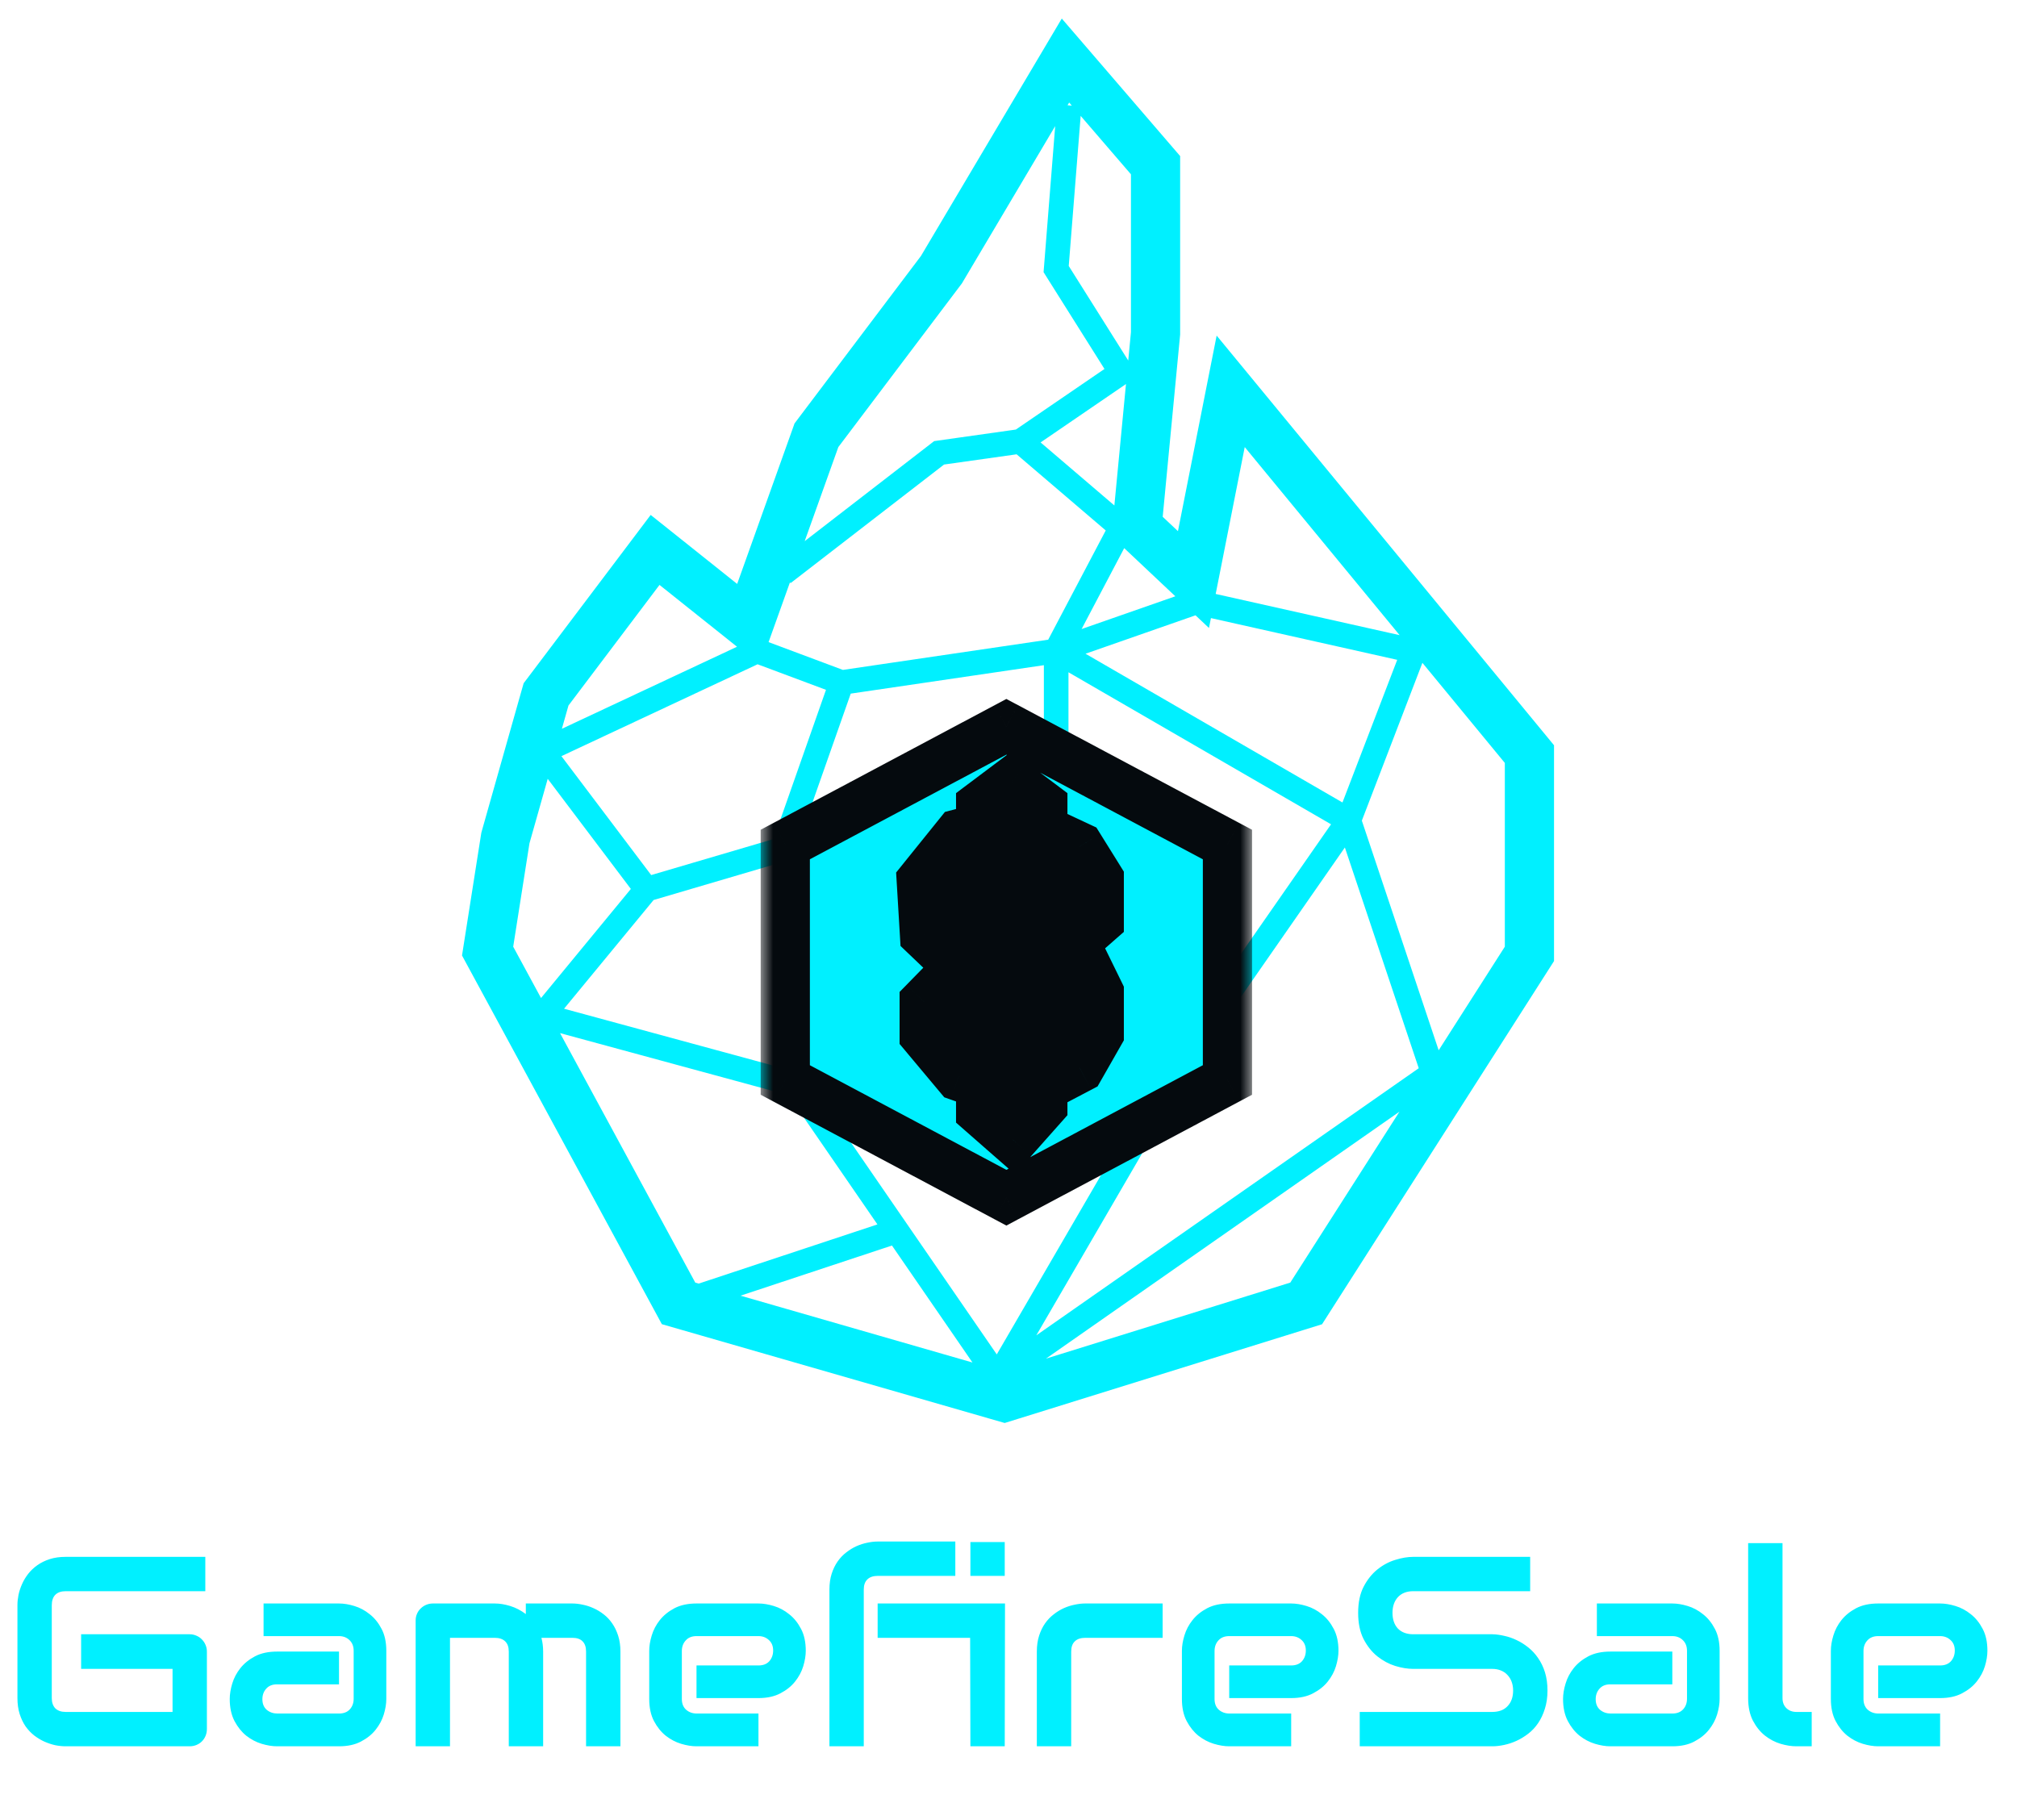 <svg width="82" height="74" viewBox="0 0 82 74" fill="none" xmlns="http://www.w3.org/2000/svg">
<path fill-rule="evenodd" clip-rule="evenodd" d="M18.888 38.179L18.783 38.848L19.105 39.443L26.508 53.101L26.907 53.838L27.712 54.07L40.269 57.689L40.845 57.855L41.417 57.677L53.049 54.058L53.747 53.841L54.14 53.225L62.864 39.566L63.178 39.074V38.49V31.019V30.301L62.722 29.747L52.148 16.906L49.462 13.644L48.642 17.79L47.889 21.596L47.269 21.012L47.969 13.698L47.978 13.603V13.508V7.087V6.345L47.494 5.783L44.982 2.864L43.166 0.754L41.746 3.148L37.441 10.407L32.485 16.972L32.301 17.216L32.199 17.504L29.969 23.741L28.059 22.217L26.453 20.936L25.216 22.576L21.515 27.479L21.289 27.778L21.186 28.139L19.6 33.743L19.568 33.858L19.549 33.977L18.888 38.179ZM49.423 24.149L49.608 23.216L50.102 20.715L50.604 18.177L52.248 20.174L56.901 25.824L49.423 24.149ZM48.603 25.017L49.15 25.532L49.23 25.13L56.803 26.827L54.577 32.627L44.131 26.579L48.603 25.017ZM47.783 24.244L43.972 25.575L45.704 22.286L47.431 23.913L47.783 24.244ZM45.304 20.551L45.776 15.614L42.305 17.988L45.304 20.551ZM45.868 14.658L45.978 13.508V7.087L44.843 5.768L43.934 4.712L43.449 10.814L45.868 14.658ZM43.574 4.294L43.466 4.169L43.4 4.28L43.574 4.294ZM42.898 5.127L42.39 5.984L39.105 11.523L34.082 18.177L32.714 22.002L37.873 18.015L37.978 17.934L38.109 17.916L41.298 17.465L44.902 15.001L42.514 11.206L42.426 11.065L42.439 10.9L42.898 5.127ZM32.115 23.677L32.14 23.709L38.38 18.887L41.33 18.471L44.953 21.567L42.614 26.008L34.268 27.237L31.246 26.107L31.621 25.059L32.115 23.677ZM30.908 27.049L30.909 27.049L30.91 27.049L33.58 28.047L31.448 34.114L26.474 35.578L22.824 30.743L30.799 27.008L30.908 27.049ZM29.963 26.295L29.257 25.731L28.376 25.029L26.812 23.781L25.607 25.378L23.111 28.684L22.843 29.63L29.963 26.295ZM22.267 31.665L21.525 34.287L20.864 38.49L21.995 40.577L25.647 36.142L22.267 31.665ZM22.768 42.004L28.266 52.148L28.405 52.188L35.671 49.782L32.055 44.528L22.768 42.004ZM30.106 52.679L39.535 55.396L36.262 50.64L30.106 52.679ZM42.523 55.239L52.455 52.148L56.894 45.198L42.523 55.239ZM58.488 42.702L61.178 38.49V31.019L57.827 26.949L55.365 33.365L58.488 42.702ZM34.586 28.201L42.438 27.045V33.135L37.595 37.626L32.437 34.314L34.586 28.201ZM33 44.136L37.775 38.864L47.383 43.268L40.523 55.067L36.873 49.764L33 44.136ZM42.13 54.293L48.515 43.312L54.675 34.456L57.678 43.431L42.13 54.293ZM54.113 33.514L43.438 27.333V33.353V33.572L43.278 33.72L38.539 38.114L47.921 42.414L54.113 33.514ZM36.884 38.358L32.199 43.531L22.931 41.012L26.572 36.592L31.757 35.065L36.884 38.358Z" fill="#00F0FF"/>
<mask id="path-2-outside-1_137_1169" maskUnits="userSpaceOnUse" x="30.925" y="27.55" width="20" height="23" fill="black">
<rect fill="white" x="30.925" y="27.55" width="20" height="23"/>
<path fill-rule="evenodd" clip-rule="evenodd" d="M49.901 34.337L40.913 29.55L31.925 34.337V43.909L40.913 48.696L49.901 43.909V34.337ZM41.432 32.022L41.131 31.797L40.831 32.022L40.066 32.597L39.867 32.747V32.997V33.664L39.147 33.853L38.988 33.895L38.885 34.023L37.574 35.65L37.453 35.801L37.464 35.994L37.573 37.813L37.585 38.009L37.727 38.144L38.929 39.293L38.979 39.342L39.041 39.374L40.134 39.949L40.21 39.988L40.294 40.001L41.475 40.173L42.161 40.708V41.289L41.489 41.878H40.536L39.993 41.461V40.942V40.715L39.822 40.566L39.057 39.896L38.701 39.584L38.37 39.922L37.715 40.592L37.572 40.738V40.942V41.899V42.081L37.689 42.22L38.891 43.656L38.979 43.761L39.109 43.807L39.867 44.072V44.962V45.189L40.037 45.338L40.802 46.008L41.175 46.336L41.505 45.964L42.27 45.103L42.396 44.961V44.771V44.211L43.767 43.49L43.897 43.422L43.969 43.296L44.625 42.147L44.69 42.032V41.899V40.463V40.347L44.639 40.243L43.984 38.903L43.912 38.757L43.767 38.681L42.129 37.819L42.062 37.784L41.988 37.77L40.593 37.508L39.993 36.982V36.478L40.555 35.985H41.724L42.379 36.496V37.209V37.435L42.55 37.585L43.205 38.159L43.535 38.448L43.864 38.159L44.52 37.585L44.69 37.435V37.209V35.868V35.725L44.615 35.604L43.959 34.551L43.881 34.425L43.746 34.362L42.396 33.731V32.997V32.747L42.196 32.597L41.432 32.022ZM40.867 34.05V33.246L41.131 33.047L41.396 33.246V34.05V34.368L41.684 34.502L43.189 35.206L43.69 36.011V36.982L43.535 37.118L43.379 36.982V36.251V36.007L43.187 35.857L42.203 35.091L42.068 34.985H41.896H40.367H40.178L40.037 35.109L39.163 35.875L38.993 36.025V36.251V37.209V37.435L39.163 37.585L40.037 38.35L40.14 38.441L40.274 38.466L41.73 38.739L43.157 39.489L43.69 40.579V41.767L43.173 42.673L41.663 43.467L41.396 43.607V43.909V44.581L41.087 44.929L40.867 44.736V43.718V43.363L40.532 43.246L39.569 42.909L38.572 41.718V41.146L38.754 40.96L38.993 41.169V41.708V41.954L39.188 42.104L40.062 42.775L40.197 42.878H40.367H41.678H41.866L42.007 42.754L42.99 41.892L43.161 41.743V41.516V40.463V40.219L42.968 40.069L41.985 39.303L41.881 39.222L41.75 39.203L40.523 39.024L39.569 38.522L38.56 37.557L38.474 36.127L39.56 34.779L40.494 34.533L40.867 34.435V34.05Z"/>
</mask>
<path fill-rule="evenodd" clip-rule="evenodd" d="M49.901 34.337L40.913 29.55L31.925 34.337V43.909L40.913 48.696L49.901 43.909V34.337ZM41.432 32.022L41.131 31.797L40.831 32.022L40.066 32.597L39.867 32.747V32.997V33.664L39.147 33.853L38.988 33.895L38.885 34.023L37.574 35.65L37.453 35.801L37.464 35.994L37.573 37.813L37.585 38.009L37.727 38.144L38.929 39.293L38.979 39.342L39.041 39.374L40.134 39.949L40.21 39.988L40.294 40.001L41.475 40.173L42.161 40.708V41.289L41.489 41.878H40.536L39.993 41.461V40.942V40.715L39.822 40.566L39.057 39.896L38.701 39.584L38.37 39.922L37.715 40.592L37.572 40.738V40.942V41.899V42.081L37.689 42.22L38.891 43.656L38.979 43.761L39.109 43.807L39.867 44.072V44.962V45.189L40.037 45.338L40.802 46.008L41.175 46.336L41.505 45.964L42.27 45.103L42.396 44.961V44.771V44.211L43.767 43.49L43.897 43.422L43.969 43.296L44.625 42.147L44.69 42.032V41.899V40.463V40.347L44.639 40.243L43.984 38.903L43.912 38.757L43.767 38.681L42.129 37.819L42.062 37.784L41.988 37.77L40.593 37.508L39.993 36.982V36.478L40.555 35.985H41.724L42.379 36.496V37.209V37.435L42.55 37.585L43.205 38.159L43.535 38.448L43.864 38.159L44.52 37.585L44.69 37.435V37.209V35.868V35.725L44.615 35.604L43.959 34.551L43.881 34.425L43.746 34.362L42.396 33.731V32.997V32.747L42.196 32.597L41.432 32.022ZM40.867 34.05V33.246L41.131 33.047L41.396 33.246V34.05V34.368L41.684 34.502L43.189 35.206L43.69 36.011V36.982L43.535 37.118L43.379 36.982V36.251V36.007L43.187 35.857L42.203 35.091L42.068 34.985H41.896H40.367H40.178L40.037 35.109L39.163 35.875L38.993 36.025V36.251V37.209V37.435L39.163 37.585L40.037 38.35L40.14 38.441L40.274 38.466L41.73 38.739L43.157 39.489L43.69 40.579V41.767L43.173 42.673L41.663 43.467L41.396 43.607V43.909V44.581L41.087 44.929L40.867 44.736V43.718V43.363L40.532 43.246L39.569 42.909L38.572 41.718V41.146L38.754 40.96L38.993 41.169V41.708V41.954L39.188 42.104L40.062 42.775L40.197 42.878H40.367H41.678H41.866L42.007 42.754L42.99 41.892L43.161 41.743V41.516V40.463V40.219L42.968 40.069L41.985 39.303L41.881 39.222L41.75 39.203L40.523 39.024L39.569 38.522L38.56 37.557L38.474 36.127L39.56 34.779L40.494 34.533L40.867 34.435V34.05Z" fill="#00F0FF"/>
<path d="M40.913 29.55L41.383 28.668L40.913 28.418L40.443 28.668L40.913 29.55ZM49.901 34.337H50.901V33.736L50.371 33.454L49.901 34.337ZM31.925 34.337L31.455 33.454L30.925 33.736V34.337H31.925ZM31.925 43.909H30.925V44.51L31.455 44.792L31.925 43.909ZM40.913 48.696L40.443 49.578L40.913 49.829L41.383 49.578L40.913 48.696ZM49.901 43.909L50.371 44.792L50.901 44.51V43.909H49.901ZM41.131 31.797L41.732 30.997L41.131 30.546L40.531 30.997L41.131 31.797ZM41.432 32.022L42.032 31.223L42.032 31.223L41.432 32.022ZM40.831 32.022L40.23 31.223V31.223L40.831 32.022ZM40.066 32.597L39.466 31.797L39.466 31.797L40.066 32.597ZM39.867 32.747L39.266 31.947L38.867 32.247V32.747H39.867ZM39.867 33.664L40.121 34.631L40.867 34.435V33.664H39.867ZM39.147 33.853L38.893 32.886L38.893 32.886L39.147 33.853ZM38.988 33.895L38.734 32.928L38.416 33.011L38.209 33.268L38.988 33.895ZM38.885 34.023L38.106 33.396L38.106 33.396L38.885 34.023ZM37.574 35.65L36.795 35.023L36.795 35.023L37.574 35.65ZM37.453 35.801L36.674 35.174L36.431 35.475L36.454 35.861L37.453 35.801ZM37.464 35.994L36.466 36.054V36.054L37.464 35.994ZM37.573 37.813L36.575 37.873V37.873L37.573 37.813ZM37.585 38.009L36.587 38.069L36.61 38.46L36.894 38.732L37.585 38.009ZM37.727 38.144L37.036 38.867L37.036 38.867L37.727 38.144ZM38.929 39.293L39.62 38.57L39.62 38.57L38.929 39.293ZM38.979 39.342L38.288 40.064L38.39 40.161L38.514 40.227L38.979 39.342ZM39.041 39.374L38.576 40.259L38.576 40.259L39.041 39.374ZM40.134 39.949L39.669 40.834L39.669 40.834L40.134 39.949ZM40.21 39.988L39.744 40.873L39.896 40.953L40.065 40.978L40.21 39.988ZM40.294 40.001L40.15 40.99H40.15L40.294 40.001ZM41.475 40.173L42.089 39.384L41.881 39.222L41.619 39.184L41.475 40.173ZM42.161 40.708H43.161V40.219L42.775 39.919L42.161 40.708ZM42.161 41.289L42.82 42.042L43.161 41.743V41.289H42.161ZM41.489 41.878V42.878H41.866L42.149 42.63L41.489 41.878ZM40.536 41.878L39.928 42.671L40.197 42.878H40.536V41.878ZM39.993 41.461H38.993V41.954L39.384 42.255L39.993 41.461ZM39.993 40.715H40.993V40.262L40.652 39.963L39.993 40.715ZM39.822 40.566L40.481 39.814L40.481 39.814L39.822 40.566ZM39.057 39.896L39.716 39.144H39.716L39.057 39.896ZM38.701 39.584L39.361 38.832L38.648 38.208L37.987 38.885L38.701 39.584ZM38.37 39.922L39.085 40.621H39.085L38.37 39.922ZM37.715 40.592L37 39.893H37L37.715 40.592ZM37.572 40.738L36.858 40.039L36.572 40.33V40.738H37.572ZM37.572 42.081H36.572V42.444L36.806 42.722L37.572 42.081ZM37.689 42.22L38.456 41.578L38.456 41.578L37.689 42.22ZM38.891 43.656L38.124 44.298L38.891 43.656ZM38.979 43.761L38.212 44.403L38.389 44.614L38.648 44.705L38.979 43.761ZM39.109 43.807L39.44 42.863L39.44 42.863L39.109 43.807ZM39.867 44.072H40.867V43.363L40.197 43.129L39.867 44.072ZM39.867 45.189H38.867V45.642L39.208 45.941L39.867 45.189ZM40.037 45.338L40.696 44.586L40.696 44.586L40.037 45.338ZM40.802 46.008L40.143 46.761L40.802 46.008ZM41.175 46.336L40.517 47.088L41.264 47.743L41.923 47L41.175 46.336ZM41.505 45.964L40.757 45.3L40.757 45.3L41.505 45.964ZM42.27 45.103L43.018 45.767L43.018 45.767L42.27 45.103ZM42.396 44.961L43.144 45.625L43.396 45.341V44.961H42.396ZM42.396 44.211L41.931 43.326L41.396 43.607V44.211H42.396ZM43.767 43.49L43.302 42.605L43.767 43.49ZM43.897 43.422L44.362 44.308L44.62 44.172L44.765 43.918L43.897 43.422ZM43.969 43.296L44.838 43.791L44.838 43.791L43.969 43.296ZM44.625 42.147L45.493 42.642L45.493 42.642L44.625 42.147ZM44.69 42.032L45.559 42.527L45.69 42.297V42.032H44.69ZM44.69 40.347H45.69V40.116L45.589 39.908L44.69 40.347ZM44.639 40.243L45.538 39.804L45.538 39.804L44.639 40.243ZM43.984 38.903L44.882 38.464L44.882 38.464L43.984 38.903ZM43.912 38.757L44.81 38.317L44.667 38.023L44.377 37.871L43.912 38.757ZM43.767 38.681L43.302 39.566L43.767 38.681ZM42.129 37.819L42.594 36.934L42.594 36.934L42.129 37.819ZM42.062 37.784L42.528 36.899L42.395 36.829L42.247 36.801L42.062 37.784ZM41.988 37.77L41.804 38.753L41.804 38.753L41.988 37.77ZM40.593 37.508L39.934 38.26L40.14 38.441L40.409 38.491L40.593 37.508ZM39.993 36.982H38.993V37.435L39.334 37.734L39.993 36.982ZM39.993 36.478L39.334 35.726L38.993 36.025V36.478H39.993ZM40.555 35.985V34.985H40.178L39.896 35.233L40.555 35.985ZM41.724 35.985L42.339 35.197L42.068 34.985H41.724V35.985ZM42.379 36.496H43.379V36.007L42.994 35.707L42.379 36.496ZM42.379 37.435H41.379V37.889L41.72 38.187L42.379 37.435ZM42.55 37.585L41.891 38.337L42.55 37.585ZM43.205 38.159L43.864 37.407L43.864 37.407L43.205 38.159ZM43.535 38.448L42.876 39.2L43.535 39.777L44.194 39.2L43.535 38.448ZM43.864 38.159L43.205 37.407L43.205 37.407L43.864 38.159ZM44.52 37.585L45.179 38.337L45.179 38.337L44.52 37.585ZM44.69 37.435L45.349 38.187L45.69 37.889V37.435H44.69ZM44.69 35.725H45.69V35.44L45.539 35.197L44.69 35.725ZM44.615 35.604L45.464 35.076L45.464 35.076L44.615 35.604ZM43.959 34.551L43.11 35.08V35.08L43.959 34.551ZM43.881 34.425L44.73 33.897L44.573 33.645L44.304 33.519L43.881 34.425ZM43.746 34.362L44.17 33.456L44.17 33.456L43.746 34.362ZM42.396 33.731H41.396V34.368L41.973 34.637L42.396 33.731ZM42.396 32.747H43.396V32.247L42.997 31.947L42.396 32.747ZM42.196 32.597L41.596 33.396L41.596 33.396L42.196 32.597ZM40.867 33.246L40.266 32.447L39.867 32.747V33.246H40.867ZM41.131 33.047L41.732 32.248L41.131 31.797L40.531 32.248L41.131 33.047ZM41.396 33.246H42.396V32.747L41.997 32.447L41.396 33.246ZM41.396 34.368H40.396V35.004L40.973 35.274L41.396 34.368ZM41.684 34.502L41.261 35.408L41.684 34.502ZM43.189 35.206L44.038 34.677L43.881 34.425L43.612 34.3L43.189 35.206ZM43.69 36.011H44.69V35.725L44.539 35.483L43.69 36.011ZM43.69 36.982L44.349 37.734L44.69 37.435V36.982H43.69ZM43.535 37.118L42.876 37.87L43.535 38.448L44.194 37.87L43.535 37.118ZM43.379 36.982H42.379V37.435L42.72 37.734L43.379 36.982ZM43.379 36.007H44.379V35.518L43.994 35.218L43.379 36.007ZM43.187 35.857L43.801 35.068L43.801 35.068L43.187 35.857ZM42.203 35.091L41.589 35.88L42.203 35.091ZM42.068 34.985L42.682 34.197L42.411 33.985H42.068V34.985ZM40.178 34.985V33.985H39.802L39.52 34.233L40.178 34.985ZM40.037 35.109L39.378 34.357L39.378 34.357L40.037 35.109ZM39.163 35.875L38.504 35.123L38.504 35.123L39.163 35.875ZM38.993 36.025L38.334 35.273L37.993 35.571V36.025H38.993ZM38.993 37.435H37.993V37.889L38.334 38.187L38.993 37.435ZM39.163 37.585L38.504 38.337L38.504 38.337L39.163 37.585ZM40.037 38.35L40.696 37.598L40.696 37.598L40.037 38.35ZM40.14 38.441L39.481 39.193L39.687 39.373L39.955 39.423L40.14 38.441ZM40.274 38.466L40.459 37.483L40.459 37.483L40.274 38.466ZM41.73 38.739L42.195 37.854L42.062 37.784L41.914 37.756L41.73 38.739ZM43.157 39.489L44.056 39.05L43.912 38.757L43.623 38.604L43.157 39.489ZM43.69 40.579H44.69V40.347L44.589 40.14L43.69 40.579ZM43.69 41.767L44.559 42.262L44.69 42.032V41.767H43.69ZM43.173 42.673L43.638 43.558L43.897 43.422L44.041 43.169L43.173 42.673ZM41.663 43.467L42.129 44.352L42.129 44.352L41.663 43.467ZM41.396 43.607L40.931 42.722L40.396 43.003V43.607H41.396ZM41.396 44.581L42.144 45.245L42.396 44.961V44.581H41.396ZM41.087 44.929L40.428 45.681L41.175 46.336L41.835 45.593L41.087 44.929ZM40.867 44.736H39.867V45.189L40.208 45.488L40.867 44.736ZM40.867 43.363H41.867V42.654L41.197 42.42L40.867 43.363ZM40.532 43.246L40.863 42.302L40.863 42.302L40.532 43.246ZM39.569 42.909L38.802 43.55L38.979 43.761L39.239 43.852L39.569 42.909ZM38.572 41.718H37.572V42.081L37.806 42.359L38.572 41.718ZM38.572 41.146L37.858 40.446L37.572 40.738V41.146H38.572ZM38.754 40.96L39.413 40.208L38.701 39.584L38.039 40.26L38.754 40.96ZM38.993 41.169H39.993V40.715L39.652 40.416L38.993 41.169ZM38.993 41.954H37.993V42.448L38.384 42.748L38.993 41.954ZM39.188 42.104L39.797 41.311L39.797 41.311L39.188 42.104ZM40.062 42.775L39.454 43.568L39.454 43.568L40.062 42.775ZM40.197 42.878L39.589 43.671L39.858 43.878H40.197V42.878ZM41.866 42.878V43.878H42.242L42.525 43.63L41.866 42.878ZM42.007 42.754L41.348 42.002L41.348 42.002L42.007 42.754ZM42.99 41.892L43.649 42.644L43.649 42.644L42.99 41.892ZM43.161 41.743L43.82 42.495L44.161 42.196V41.743H43.161ZM43.161 40.219H44.161V39.73L43.775 39.43L43.161 40.219ZM42.968 40.069L43.583 39.28L43.583 39.28L42.968 40.069ZM41.985 39.303L41.37 40.092L41.37 40.092L41.985 39.303ZM41.881 39.222L42.495 38.433L42.287 38.27L42.025 38.232L41.881 39.222ZM41.75 39.203L41.605 40.192L41.605 40.192L41.75 39.203ZM40.523 39.024L40.058 39.909L40.21 39.988L40.379 40.013L40.523 39.024ZM39.569 38.522L38.878 39.245L38.979 39.342L39.104 39.407L39.569 38.522ZM38.56 37.557L37.562 37.617L37.585 38.009L37.869 38.28L38.56 37.557ZM38.474 36.127L37.695 35.5L37.453 35.801L37.476 36.187L38.474 36.127ZM39.56 34.779L39.306 33.811L38.988 33.895L38.782 34.151L39.56 34.779ZM40.494 34.533L40.748 35.5H40.748L40.494 34.533ZM40.867 34.435L41.121 35.402L41.867 35.206V34.435H40.867ZM40.443 30.433L49.431 35.219L50.371 33.454L41.383 28.668L40.443 30.433ZM32.395 35.219L41.383 30.433L40.443 28.668L31.455 33.454L32.395 35.219ZM32.925 43.909V34.337H30.925V43.909H32.925ZM41.383 47.813L32.395 43.027L31.455 44.792L40.443 49.578L41.383 47.813ZM49.431 43.027L40.443 47.813L41.383 49.578L50.371 44.792L49.431 43.027ZM48.901 34.337V43.909H50.901V34.337H48.901ZM40.531 32.596L40.831 32.822L42.032 31.223L41.732 30.997L40.531 32.596ZM41.432 32.822L41.732 32.596L40.531 30.997L40.23 31.223L41.432 32.822ZM40.667 33.396L41.432 32.822L40.23 31.223L39.466 31.797L40.667 33.396ZM40.467 33.546L40.667 33.396L39.466 31.797L39.266 31.947L40.467 33.546ZM40.867 32.997V32.747H38.867V32.997H40.867ZM40.867 33.664V32.997H38.867V33.664H40.867ZM39.401 34.82L40.121 34.631L39.612 32.697L38.893 32.886L39.401 34.82ZM39.242 34.862L39.401 34.82L38.893 32.886L38.734 32.928L39.242 34.862ZM39.663 34.65L39.767 34.522L38.209 33.268L38.106 33.396L39.663 34.65ZM38.352 36.278L39.663 34.65L38.106 33.396L36.795 35.023L38.352 36.278ZM38.231 36.428L38.352 36.278L36.795 35.023L36.674 35.174L38.231 36.428ZM38.462 35.934L38.451 35.741L36.454 35.861L36.466 36.054L38.462 35.934ZM38.572 37.753L38.462 35.934L36.466 36.054L36.575 37.873L38.572 37.753ZM38.583 37.949L38.572 37.753L36.575 37.873L36.587 38.069L38.583 37.949ZM38.418 37.421L38.276 37.286L36.894 38.732L37.036 38.867L38.418 37.421ZM39.62 38.57L38.418 37.421L37.036 38.867L38.238 40.016L39.62 38.57ZM39.67 38.619L39.62 38.57L38.238 40.016L38.288 40.064L39.67 38.619ZM39.507 38.489L39.445 38.456L38.514 40.227L38.576 40.259L39.507 38.489ZM40.599 39.063L39.507 38.489L38.576 40.259L39.669 40.834L40.599 39.063ZM40.675 39.103L40.599 39.063L39.669 40.834L39.744 40.873L40.675 39.103ZM40.439 39.011L40.354 38.999L40.065 40.978L40.15 40.99L40.439 39.011ZM41.619 39.184L40.439 39.011L40.15 40.99L41.33 41.163L41.619 39.184ZM42.775 39.919L42.089 39.384L40.86 40.962L41.546 41.496L42.775 39.919ZM43.161 41.289V40.708H41.161V41.289H43.161ZM42.149 42.63L42.82 42.042L41.502 40.537L40.831 41.126L42.149 42.63ZM40.536 42.878H41.489V40.878H40.536V42.878ZM39.384 42.255L39.928 42.671L41.145 41.084L40.601 40.667L39.384 42.255ZM38.993 40.942V41.461H40.993V40.942H38.993ZM38.993 40.715V40.942H40.993V40.715H38.993ZM39.163 41.318L39.334 41.467L40.652 39.963L40.481 39.814L39.163 41.318ZM38.398 40.648L39.163 41.318L40.481 39.814L39.716 39.144L38.398 40.648ZM38.042 40.336L38.398 40.648L39.716 39.144L39.361 38.832L38.042 40.336ZM39.085 40.621L39.416 40.283L37.987 38.885L37.656 39.223L39.085 40.621ZM38.43 41.291L39.085 40.621L37.656 39.223L37 39.893L38.43 41.291ZM38.287 41.437L38.43 41.291L37 39.893L36.858 40.039L38.287 41.437ZM38.572 40.942V40.738H36.572V40.942H38.572ZM38.572 41.899V40.942H36.572V41.899H38.572ZM38.572 42.081V41.899H36.572V42.081H38.572ZM38.456 41.578L38.339 41.439L36.806 42.722L36.922 42.862L38.456 41.578ZM39.658 43.014L38.456 41.578L36.922 42.862L38.124 44.298L39.658 43.014ZM39.746 43.12L39.658 43.014L38.124 44.298L38.212 44.403L39.746 43.12ZM39.44 42.863L39.31 42.818L38.648 44.705L38.778 44.751L39.44 42.863ZM40.197 43.129L39.44 42.863L38.778 44.751L39.536 45.016L40.197 43.129ZM40.867 44.962V44.072H38.867V44.962H40.867ZM40.867 45.189V44.962H38.867V45.189H40.867ZM40.696 44.586L40.526 44.437L39.208 45.941L39.378 46.09L40.696 44.586ZM41.461 45.256L40.696 44.586L39.378 46.09L40.143 46.761L41.461 45.256ZM41.834 45.584L41.461 45.256L40.143 46.761L40.517 47.088L41.834 45.584ZM40.757 45.3L40.428 45.672L41.923 47L42.253 46.628L40.757 45.3ZM41.522 44.439L40.757 45.3L42.253 46.628L43.018 45.767L41.522 44.439ZM41.648 44.297L41.522 44.439L43.018 45.767L43.144 45.625L41.648 44.297ZM41.396 44.771V44.961H43.396V44.771H41.396ZM41.396 44.211V44.771H43.396V44.211H41.396ZM43.302 42.605L41.931 43.326L42.861 45.096L44.233 44.376L43.302 42.605ZM43.431 42.537L43.302 42.605L44.233 44.376L44.362 44.308L43.431 42.537ZM43.1 42.8L43.028 42.927L44.765 43.918L44.838 43.791L43.1 42.8ZM43.756 41.651L43.1 42.8L44.838 43.791L45.493 42.642L43.756 41.651ZM43.822 41.536L43.756 41.651L45.493 42.642L45.559 42.527L43.822 41.536ZM43.69 41.899V42.032H45.69V41.899H43.69ZM43.69 40.463V41.899H45.69V40.463H43.69ZM43.69 40.347V40.463H45.69V40.347H43.69ZM43.741 40.683L43.792 40.787L45.589 39.908L45.538 39.804L43.741 40.683ZM43.086 39.343L43.741 40.683L45.538 39.804L44.882 38.464L43.086 39.343ZM43.014 39.196L43.086 39.343L44.882 38.464L44.81 38.317L43.014 39.196ZM43.302 39.566L43.447 39.642L44.377 37.871L44.233 37.795L43.302 39.566ZM41.663 38.704L43.302 39.566L44.233 37.795L42.594 36.934L41.663 38.704ZM41.597 38.669L41.663 38.704L42.594 36.934L42.528 36.899L41.597 38.669ZM41.804 38.753L41.878 38.767L42.247 36.801L42.173 36.787L41.804 38.753ZM40.409 38.491L41.804 38.753L42.173 36.787L40.778 36.525L40.409 38.491ZM39.334 37.734L39.934 38.26L41.252 36.756L40.652 36.23L39.334 37.734ZM38.993 36.478V36.982H40.993V36.478H38.993ZM39.896 35.233L39.334 35.726L40.652 37.23L41.214 36.738L39.896 35.233ZM41.724 34.985H40.555V36.985H41.724V34.985ZM42.994 35.707L42.339 35.197L41.11 36.774L41.765 37.285L42.994 35.707ZM43.379 37.209V36.496H41.379V37.209H43.379ZM43.379 37.435V37.209H41.379V37.435H43.379ZM43.209 36.833L43.038 36.683L41.72 38.187L41.891 38.337L43.209 36.833ZM43.864 37.407L43.209 36.833L41.891 38.337L42.546 38.911L43.864 37.407ZM44.194 37.696L43.864 37.407L42.546 38.911L42.876 39.2L44.194 37.696ZM43.205 37.407L42.876 37.696L44.194 39.2L44.523 38.911L43.205 37.407ZM43.861 36.833L43.205 37.407L44.523 38.911L45.179 38.337L43.861 36.833ZM44.031 36.683L43.861 36.833L45.179 38.337L45.349 38.187L44.031 36.683ZM43.69 37.209V37.435H45.69V37.209H43.69ZM43.69 35.868V37.209H45.69V35.868H43.69ZM43.69 35.725V35.868H45.69V35.725H43.69ZM43.766 36.133L43.841 36.254L45.539 35.197L45.464 35.076L43.766 36.133ZM43.11 35.08L43.766 36.133L45.464 35.076L44.808 34.023L43.11 35.08ZM43.032 34.954L43.11 35.08L44.808 34.023L44.73 33.897L43.032 34.954ZM43.323 35.268L43.458 35.331L44.304 33.519L44.17 33.456L43.323 35.268ZM41.973 34.637L43.323 35.268L44.17 33.456L42.819 32.825L41.973 34.637ZM41.396 32.997V33.731H43.396V32.997H41.396ZM41.396 32.747V32.997H43.396V32.747H41.396ZM41.596 33.396L41.796 33.546L42.997 31.947L42.797 31.797L41.596 33.396ZM40.831 32.822L41.596 33.396L42.797 31.797L42.032 31.223L40.831 32.822ZM39.867 33.246V34.05H41.867V33.246H39.867ZM40.531 32.248L40.266 32.447L41.467 34.046L41.732 33.847L40.531 32.248ZM41.997 32.447L41.732 32.248L40.531 33.847L40.796 34.046L41.997 32.447ZM42.396 34.05V33.246H40.396V34.05H42.396ZM42.396 34.368V34.05H40.396V34.368H42.396ZM42.108 33.597L41.819 33.462L40.973 35.274L41.261 35.408L42.108 33.597ZM43.612 34.3L42.108 33.597L41.261 35.408L42.765 36.111L43.612 34.3ZM44.539 35.483L44.038 34.677L42.34 35.734L42.841 36.54L44.539 35.483ZM44.69 36.982V36.011H42.69V36.982H44.69ZM44.194 37.87L44.349 37.734L43.031 36.23L42.876 36.366L44.194 37.87ZM42.72 37.734L42.876 37.87L44.194 36.366L44.038 36.23L42.72 37.734ZM42.379 36.251V36.982H44.379V36.251H42.379ZM42.379 36.007V36.251H44.379V36.007H42.379ZM42.572 36.646L42.765 36.796L43.994 35.218L43.801 35.068L42.572 36.646ZM41.589 35.88L42.572 36.646L43.801 35.068L42.818 34.302L41.589 35.88ZM41.453 35.774L41.589 35.88L42.818 34.302L42.682 34.197L41.453 35.774ZM41.896 35.985H42.068V33.985H41.896V35.985ZM40.367 35.985H41.896V33.985H40.367V35.985ZM40.178 35.985H40.367V33.985H40.178V35.985ZM40.696 35.861L40.838 35.738L39.52 34.233L39.378 34.357L40.696 35.861ZM39.822 36.627L40.696 35.861L39.378 34.357L38.504 35.123L39.822 36.627ZM39.652 36.777L39.822 36.627L38.504 35.123L38.334 35.273L39.652 36.777ZM39.993 36.251V36.025H37.993V36.251H39.993ZM39.993 37.209V36.251H37.993V37.209H39.993ZM39.993 37.435V37.209H37.993V37.435H39.993ZM39.822 36.833L39.652 36.683L38.334 38.187L38.504 38.337L39.822 36.833ZM40.696 37.598L39.822 36.833L38.504 38.337L39.378 39.102L40.696 37.598ZM40.799 37.688L40.696 37.598L39.378 39.102L39.481 39.193L40.799 37.688ZM40.459 37.483L40.325 37.458L39.955 39.423L40.09 39.449L40.459 37.483ZM41.914 37.756L40.459 37.483L40.09 39.449L41.545 39.722L41.914 37.756ZM43.623 38.604L42.195 37.854L41.265 39.624L42.692 40.375L43.623 38.604ZM44.589 40.14L44.056 39.05L42.259 39.929L42.792 41.018L44.589 40.14ZM44.69 41.767V40.579H42.69V41.767H44.69ZM44.041 43.169L44.559 42.262L42.822 41.271L42.304 42.178L44.041 43.169ZM42.129 44.352L43.638 43.558L42.708 41.788L41.198 42.582L42.129 44.352ZM41.861 44.492L42.129 44.352L41.198 42.582L40.931 42.722L41.861 44.492ZM42.396 43.909V43.607H40.396V43.909H42.396ZM42.396 44.581V43.909H40.396V44.581H42.396ZM41.835 45.593L42.144 45.245L40.648 43.917L40.339 44.265L41.835 45.593ZM40.208 45.488L40.428 45.681L41.746 44.177L41.526 43.983L40.208 45.488ZM39.867 43.718V44.736H41.867V43.718H39.867ZM39.867 43.363V43.718H41.867V43.363H39.867ZM40.201 44.19L40.536 44.307L41.197 42.42L40.863 42.302L40.201 44.19ZM39.239 43.852L40.201 44.19L40.863 42.302L39.9 41.965L39.239 43.852ZM37.806 42.359L38.802 43.55L40.336 42.267L39.339 41.076L37.806 42.359ZM37.572 41.146V41.718H39.572V41.146H37.572ZM38.039 40.26L37.858 40.446L39.287 41.845L39.469 41.659L38.039 40.26ZM39.652 40.416L39.413 40.208L38.095 41.712L38.334 41.921L39.652 40.416ZM39.993 41.708V41.169H37.993V41.708H39.993ZM39.993 41.954V41.708H37.993V41.954H39.993ZM39.797 41.311L39.601 41.161L38.384 42.748L38.58 42.898L39.797 41.311ZM40.671 41.981L39.797 41.311L38.58 42.898L39.454 43.568L40.671 41.981ZM40.805 42.084L40.671 41.981L39.454 43.568L39.589 43.671L40.805 42.084ZM40.367 41.878H40.197V43.878H40.367V41.878ZM41.678 41.878H40.367V43.878H41.678V41.878ZM41.866 41.878H41.678V43.878H41.866V41.878ZM41.348 42.002L41.207 42.126L42.525 43.63L42.666 43.506L41.348 42.002ZM42.331 41.14L41.348 42.002L42.666 43.506L43.649 42.644L42.331 41.14ZM42.502 40.991L42.331 41.14L43.649 42.644L43.82 42.495L42.502 40.991ZM42.161 41.516V41.743H44.161V41.516H42.161ZM42.161 40.463V41.516H44.161V40.463H42.161ZM42.161 40.219V40.463H44.161V40.219H42.161ZM42.354 40.858L42.546 41.008L43.775 39.43L43.583 39.28L42.354 40.858ZM41.37 40.092L42.354 40.858L43.583 39.28L42.599 38.514L41.37 40.092ZM41.266 40.011L41.37 40.092L42.599 38.514L42.495 38.433L41.266 40.011ZM41.605 40.192L41.736 40.211L42.025 38.232L41.894 38.213L41.605 40.192ZM40.379 40.013L41.605 40.192L41.894 38.213L40.668 38.034L40.379 40.013ZM39.104 39.407L40.058 39.909L40.989 38.138L40.034 37.636L39.104 39.407ZM37.869 38.28L38.878 39.245L40.26 37.799L39.251 36.834L37.869 38.28ZM37.476 36.187L37.562 37.617L39.558 37.497L39.472 36.067L37.476 36.187ZM38.782 34.151L37.695 35.5L39.253 36.755L40.339 35.406L38.782 34.151ZM40.239 33.566L39.306 33.811L39.815 35.746L40.748 35.5L40.239 33.566ZM40.612 33.468L40.239 33.566L40.748 35.5L41.121 35.402L40.612 33.468ZM39.867 34.05V34.435H41.867V34.05H39.867Z" fill="#050A0E" mask="url(#path-2-outside-1_137_1169)"/>
<path d="M8.411 70.296C8.411 70.397 8.393 70.49 8.357 70.576C8.322 70.662 8.271 70.737 8.207 70.801C8.146 70.862 8.073 70.91 7.987 70.946C7.901 70.982 7.808 71 7.708 71H2.669C2.541 71 2.401 70.986 2.25 70.957C2.104 70.925 1.957 70.876 1.81 70.812C1.667 70.748 1.529 70.665 1.396 70.565C1.264 70.461 1.146 70.338 1.042 70.194C0.942 70.047 0.861 69.879 0.8 69.689C0.739 69.496 0.709 69.279 0.709 69.04V65.258C0.709 65.129 0.723 64.992 0.752 64.845C0.784 64.694 0.833 64.547 0.897 64.404C0.961 64.257 1.046 64.118 1.149 63.985C1.253 63.853 1.377 63.736 1.52 63.636C1.667 63.532 1.835 63.45 2.025 63.389C2.215 63.328 2.43 63.298 2.669 63.298H8.347V64.694H2.669C2.487 64.694 2.347 64.743 2.25 64.839C2.154 64.936 2.105 65.079 2.105 65.269V69.04C2.105 69.219 2.154 69.358 2.25 69.459C2.351 69.555 2.49 69.603 2.669 69.603H7.015V67.853H3.298V66.445H7.708C7.808 66.445 7.901 66.465 7.987 66.504C8.073 66.54 8.146 66.59 8.207 66.655C8.271 66.719 8.322 66.794 8.357 66.88C8.393 66.963 8.411 67.052 8.411 67.149V70.296ZM15.705 69.077C15.705 69.27 15.671 69.48 15.603 69.706C15.535 69.928 15.424 70.135 15.27 70.329C15.12 70.518 14.921 70.678 14.674 70.807C14.43 70.936 14.133 71 13.782 71H11.263C11.07 71 10.86 70.966 10.635 70.898C10.413 70.83 10.205 70.721 10.012 70.57C9.822 70.416 9.663 70.218 9.534 69.974C9.405 69.727 9.34 69.428 9.34 69.077C9.34 68.884 9.374 68.674 9.442 68.449C9.51 68.223 9.62 68.016 9.77 67.826C9.924 67.632 10.123 67.471 10.366 67.342C10.613 67.213 10.912 67.149 11.263 67.149H13.782V68.481H11.263C11.073 68.481 10.927 68.54 10.823 68.658C10.719 68.773 10.667 68.916 10.667 69.088C10.667 69.27 10.726 69.414 10.844 69.518C10.966 69.618 11.109 69.668 11.274 69.668H13.782C13.972 69.668 14.119 69.611 14.223 69.496C14.326 69.382 14.378 69.238 14.378 69.066V67.117C14.378 66.934 14.321 66.789 14.207 66.682C14.095 66.574 13.954 66.52 13.782 66.52H10.715V65.194H13.782C13.976 65.194 14.183 65.228 14.405 65.296C14.631 65.364 14.838 65.475 15.028 65.629C15.222 65.779 15.383 65.978 15.512 66.225C15.641 66.469 15.705 66.766 15.705 67.117V69.077ZM22.081 71H20.684V67.149C20.684 66.966 20.636 66.829 20.539 66.735C20.442 66.639 20.299 66.59 20.109 66.59H18.294V71H16.898V65.887C16.898 65.79 16.915 65.701 16.951 65.618C16.987 65.532 17.037 65.459 17.102 65.398C17.166 65.334 17.241 65.283 17.327 65.248C17.413 65.212 17.504 65.194 17.601 65.194H20.12C20.314 65.194 20.521 65.228 20.743 65.296C20.965 65.364 21.176 65.473 21.377 65.624V65.194H23.268C23.4 65.194 23.54 65.21 23.686 65.242C23.833 65.271 23.978 65.317 24.122 65.382C24.268 65.446 24.408 65.53 24.541 65.634C24.673 65.734 24.789 65.858 24.89 66.005C24.99 66.148 25.07 66.315 25.131 66.504C25.192 66.694 25.223 66.909 25.223 67.149V71H23.826V67.149C23.826 66.966 23.78 66.829 23.686 66.735C23.597 66.639 23.457 66.59 23.268 66.59H22.011C22.057 66.762 22.081 66.948 22.081 67.149V71ZM32.758 67.117C32.758 67.31 32.724 67.519 32.656 67.745C32.588 67.967 32.477 68.175 32.323 68.368C32.173 68.558 31.974 68.717 31.727 68.846C31.484 68.975 31.186 69.04 30.835 69.04H28.316V67.713H30.835C31.025 67.713 31.172 67.656 31.276 67.541C31.38 67.423 31.432 67.278 31.432 67.106C31.432 66.923 31.373 66.78 31.254 66.676C31.14 66.572 31 66.52 30.835 66.52H28.316C28.127 66.52 27.98 66.58 27.876 66.698C27.772 66.812 27.72 66.956 27.72 67.127V69.077C27.72 69.263 27.777 69.408 27.892 69.512C28.01 69.616 28.155 69.668 28.327 69.668H30.835V71H28.316C28.123 71 27.914 70.966 27.688 70.898C27.466 70.83 27.258 70.721 27.065 70.57C26.875 70.416 26.716 70.218 26.587 69.974C26.458 69.727 26.394 69.428 26.394 69.077V67.117C26.394 66.923 26.428 66.716 26.496 66.494C26.564 66.268 26.673 66.06 26.823 65.871C26.977 65.677 27.176 65.516 27.419 65.387C27.666 65.258 27.965 65.194 28.316 65.194H30.835C31.029 65.194 31.236 65.228 31.459 65.296C31.684 65.364 31.892 65.475 32.081 65.629C32.275 65.779 32.436 65.978 32.565 66.225C32.694 66.469 32.758 66.766 32.758 67.117ZM38.838 64.071H35.691C35.501 64.071 35.358 64.12 35.261 64.216C35.165 64.309 35.116 64.447 35.116 64.63V71H33.72V64.63C33.72 64.39 33.75 64.175 33.811 63.985C33.872 63.796 33.953 63.629 34.053 63.486C34.157 63.339 34.275 63.215 34.407 63.115C34.54 63.011 34.678 62.927 34.821 62.863C34.968 62.798 35.114 62.752 35.261 62.723C35.408 62.691 35.548 62.675 35.68 62.675H38.838V64.071ZM40.847 71H39.451L39.44 66.59H35.68V65.194H40.858L40.847 71ZM40.847 64.071H39.451V62.696H40.847V64.071ZM47.266 66.59H44.123C43.934 66.59 43.791 66.639 43.694 66.735C43.597 66.829 43.549 66.966 43.549 67.149V71H42.152V67.149C42.152 66.909 42.183 66.694 42.244 66.504C42.304 66.315 42.385 66.148 42.485 66.005C42.589 65.858 42.707 65.734 42.84 65.634C42.972 65.53 43.11 65.446 43.253 65.382C43.4 65.317 43.547 65.271 43.694 65.242C43.844 65.21 43.984 65.194 44.113 65.194H47.266V66.59ZM54.415 67.117C54.415 67.31 54.38 67.519 54.312 67.745C54.245 67.967 54.133 68.175 53.98 68.368C53.829 68.558 53.63 68.717 53.383 68.846C53.14 68.975 52.843 69.04 52.492 69.04H49.973V67.713H52.492C52.681 67.713 52.828 67.656 52.932 67.541C53.036 67.423 53.088 67.278 53.088 67.106C53.088 66.923 53.029 66.78 52.911 66.676C52.796 66.572 52.656 66.52 52.492 66.52H49.973C49.783 66.52 49.636 66.58 49.532 66.698C49.428 66.812 49.377 66.956 49.377 67.127V69.077C49.377 69.263 49.434 69.408 49.548 69.512C49.666 69.616 49.812 69.668 49.983 69.668H52.492V71H49.973C49.779 71 49.57 70.966 49.344 70.898C49.122 70.83 48.915 70.721 48.721 70.57C48.531 70.416 48.372 70.218 48.243 69.974C48.114 69.727 48.05 69.428 48.05 69.077V67.117C48.05 66.923 48.084 66.716 48.152 66.494C48.22 66.268 48.329 66.06 48.48 65.871C48.633 65.677 48.832 65.516 49.076 65.387C49.323 65.258 49.622 65.194 49.973 65.194H52.492C52.685 65.194 52.893 65.228 53.115 65.296C53.34 65.364 53.548 65.475 53.738 65.629C53.931 65.779 54.092 65.978 54.221 66.225C54.35 66.469 54.415 66.766 54.415 67.117ZM62.912 68.733C62.912 69.009 62.876 69.258 62.804 69.48C62.736 69.698 62.645 69.892 62.53 70.06C62.416 70.228 62.281 70.372 62.127 70.49C61.974 70.608 61.814 70.705 61.649 70.78C61.485 70.855 61.316 70.91 61.145 70.946C60.976 70.982 60.817 71 60.666 71H55.279V69.603H60.666C60.935 69.603 61.143 69.525 61.29 69.367C61.44 69.21 61.515 68.998 61.515 68.733C61.515 68.605 61.495 68.486 61.456 68.379C61.417 68.272 61.359 68.178 61.284 68.1C61.213 68.021 61.123 67.96 61.016 67.917C60.912 67.874 60.795 67.853 60.666 67.853H57.455C57.229 67.853 56.986 67.813 56.724 67.734C56.463 67.652 56.219 67.521 55.994 67.342C55.772 67.163 55.585 66.929 55.435 66.639C55.288 66.349 55.215 65.994 55.215 65.575C55.215 65.156 55.288 64.803 55.435 64.517C55.585 64.227 55.772 63.992 55.994 63.813C56.219 63.631 56.463 63.5 56.724 63.421C56.986 63.339 57.229 63.298 57.455 63.298H62.208V64.694H57.455C57.19 64.694 56.982 64.775 56.831 64.936C56.685 65.097 56.611 65.31 56.611 65.575C56.611 65.844 56.685 66.057 56.831 66.214C56.982 66.368 57.19 66.445 57.455 66.445H60.666H60.677C60.828 66.449 60.987 66.47 61.155 66.51C61.324 66.546 61.49 66.603 61.655 66.682C61.823 66.76 61.982 66.861 62.133 66.982C62.283 67.101 62.416 67.244 62.53 67.412C62.648 67.58 62.742 67.774 62.81 67.992C62.878 68.211 62.912 68.458 62.912 68.733ZM69.91 69.077C69.91 69.27 69.876 69.48 69.808 69.706C69.74 69.928 69.629 70.135 69.475 70.329C69.325 70.518 69.126 70.678 68.879 70.807C68.635 70.936 68.338 71 67.987 71H65.468C65.275 71 65.065 70.966 64.84 70.898C64.618 70.83 64.41 70.721 64.217 70.57C64.027 70.416 63.868 70.218 63.739 69.974C63.61 69.727 63.545 69.428 63.545 69.077C63.545 68.884 63.579 68.674 63.648 68.449C63.715 68.223 63.825 68.016 63.975 67.826C64.129 67.632 64.328 67.471 64.571 67.342C64.818 67.213 65.117 67.149 65.468 67.149H67.987V68.481H65.468C65.278 68.481 65.132 68.54 65.028 68.658C64.924 68.773 64.872 68.916 64.872 69.088C64.872 69.27 64.931 69.414 65.049 69.518C65.171 69.618 65.314 69.668 65.479 69.668H67.987C68.177 69.668 68.324 69.611 68.428 69.496C68.532 69.382 68.584 69.238 68.584 69.066V67.117C68.584 66.934 68.526 66.789 68.412 66.682C68.301 66.574 68.159 66.52 67.987 66.52H64.92V65.194H67.987C68.181 65.194 68.388 65.228 68.61 65.296C68.836 65.364 69.044 65.475 69.233 65.629C69.427 65.779 69.588 65.978 69.717 66.225C69.846 66.469 69.91 66.766 69.91 67.117V69.077ZM73.654 71H73.031C72.83 71 72.615 70.966 72.386 70.898C72.161 70.83 71.949 70.719 71.752 70.565C71.555 70.407 71.393 70.205 71.264 69.958C71.135 69.707 71.07 69.401 71.07 69.04V62.739H72.467V69.04C72.467 69.211 72.52 69.349 72.628 69.453C72.735 69.553 72.87 69.603 73.031 69.603H73.654V71ZM80.797 67.117C80.797 67.31 80.763 67.519 80.695 67.745C80.627 67.967 80.516 68.175 80.362 68.368C80.212 68.558 80.013 68.717 79.766 68.846C79.523 68.975 79.225 69.04 78.874 69.04H76.356V67.713H78.874C79.064 67.713 79.211 67.656 79.315 67.541C79.419 67.423 79.471 67.278 79.471 67.106C79.471 66.923 79.412 66.78 79.293 66.676C79.179 66.572 79.039 66.52 78.874 66.52H76.356C76.166 66.52 76.019 66.58 75.915 66.698C75.811 66.812 75.759 66.956 75.759 67.127V69.077C75.759 69.263 75.817 69.408 75.931 69.512C76.049 69.616 76.194 69.668 76.366 69.668H78.874V71H76.356C76.162 71 75.953 70.966 75.727 70.898C75.505 70.83 75.297 70.721 75.104 70.57C74.914 70.416 74.755 70.218 74.626 69.974C74.497 69.727 74.433 69.428 74.433 69.077V67.117C74.433 66.923 74.467 66.716 74.535 66.494C74.603 66.268 74.712 66.06 74.862 65.871C75.016 65.677 75.215 65.516 75.459 65.387C75.706 65.258 76.005 65.194 76.356 65.194H78.874C79.068 65.194 79.276 65.228 79.498 65.296C79.723 65.364 79.931 65.475 80.121 65.629C80.314 65.779 80.475 65.978 80.604 66.225C80.733 66.469 80.797 66.766 80.797 67.117Z" fill="#00F0FF"/>
</svg>
